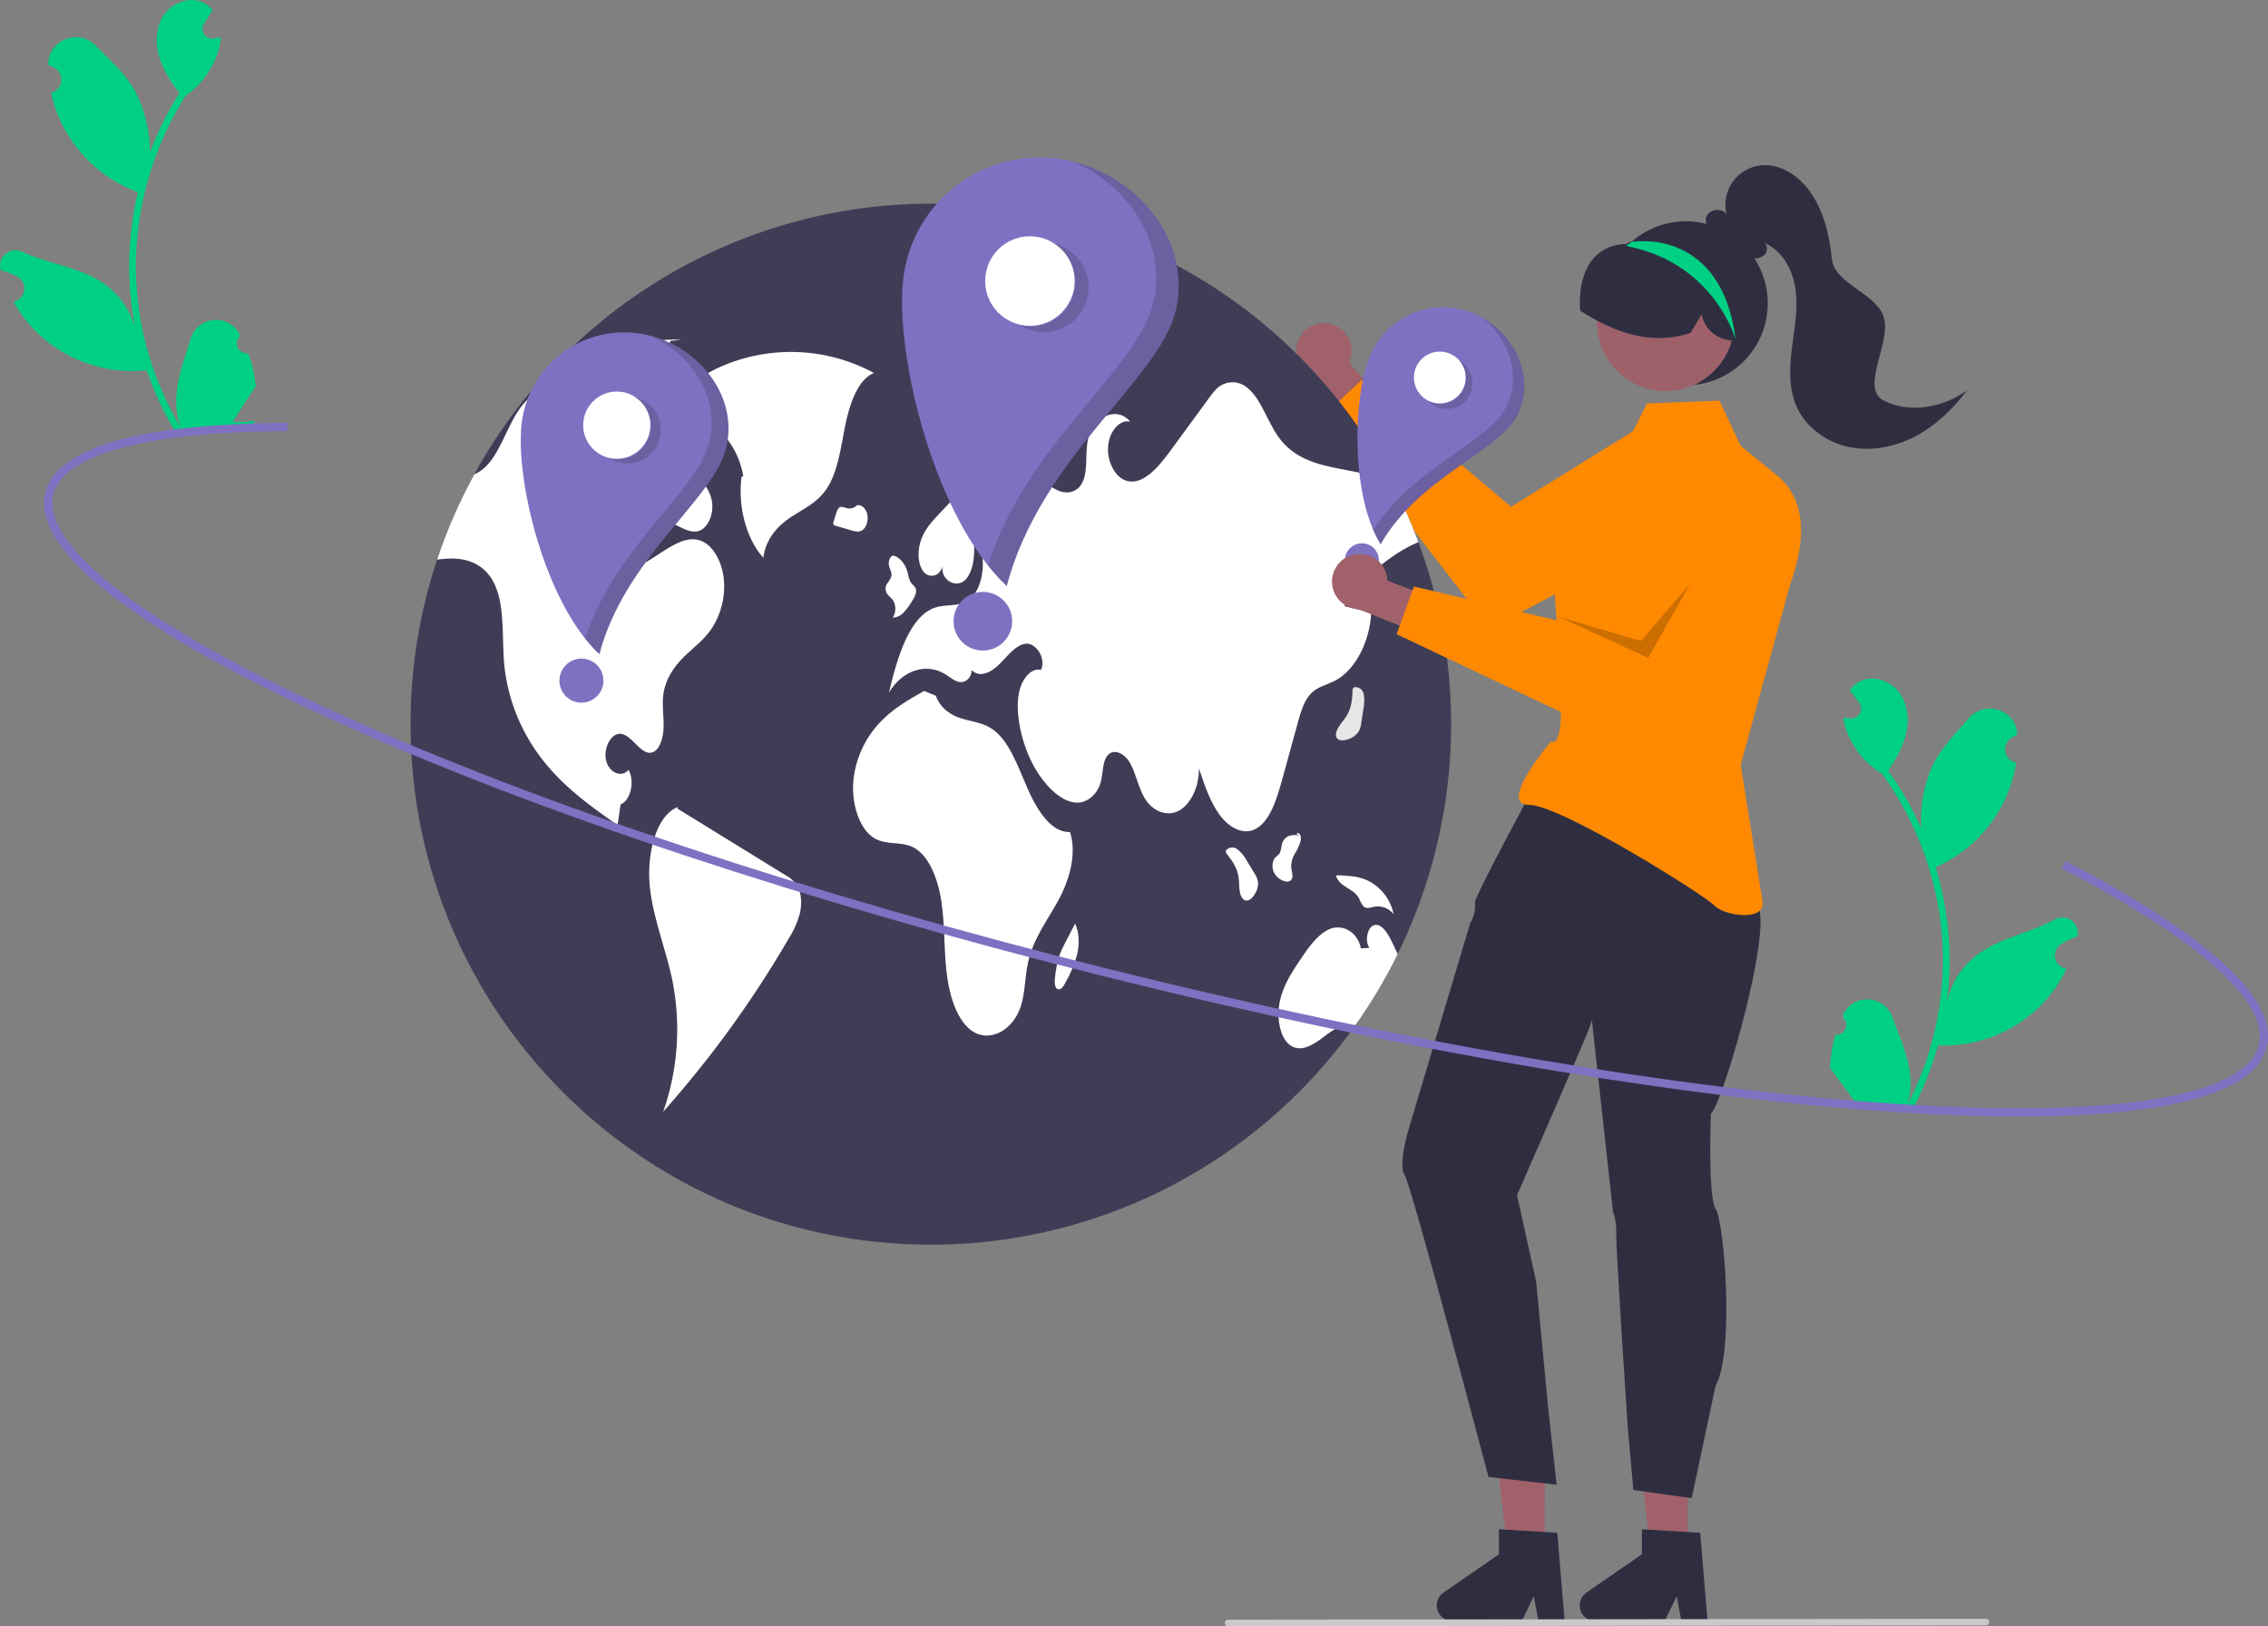 <svg width="438" height="314" viewBox="0 0 438 314" fill="none" xmlns="http://www.w3.org/2000/svg">
<rect x="0" y="0" width="438" height="314" fill="#808080" stroke="none"/>
<g clip-path="url(#clip0_9_2)">
<path d="M354.468 199.797C354.859 199.833 355.252 199.748 355.594 199.553C355.936 199.359 356.209 199.064 356.378 198.708C356.546 198.353 356.601 197.954 356.535 197.566C356.47 197.178 356.287 196.82 356.011 196.54C355.971 196.346 355.943 196.206 355.904 196.012C355.923 195.971 355.942 195.93 355.962 195.889C356.4 194.973 357.1 194.208 357.972 193.689C358.844 193.17 359.851 192.92 360.864 192.971C361.878 193.022 362.854 193.371 363.67 193.975C364.486 194.579 365.105 195.411 365.45 196.366C366.828 200.178 368.63 204.015 368.932 207.992C369.065 209.749 368.892 211.517 368.421 213.215C372.437 205.43 374.732 196.873 375.152 188.123C375.255 185.927 375.235 183.728 375.092 181.534C374.974 179.736 374.777 177.947 374.501 176.166C372.992 166.507 369.214 157.343 363.478 149.428C360.604 147.682 358.335 145.096 356.976 142.02C356.483 140.914 356.153 139.742 355.996 138.541C356.326 138.601 356.663 138.644 356.994 138.681C357.098 138.691 357.207 138.702 357.31 138.712L357.349 138.716C357.714 138.749 358.08 138.676 358.405 138.506C358.729 138.336 358.997 138.076 359.177 137.756C359.357 137.437 359.441 137.073 359.419 136.707C359.397 136.341 359.269 135.99 359.052 135.695C358.916 135.512 358.781 135.328 358.645 135.145C358.44 134.862 358.229 134.584 358.023 134.301C357.999 134.274 357.977 134.246 357.956 134.216C357.72 133.894 357.483 133.577 357.247 133.254C357.738 132.565 358.381 131.998 359.127 131.598C361.709 130.243 365.13 131.424 366.84 133.783C368.555 136.142 368.75 139.349 367.985 142.161C367.251 144.55 366.115 146.796 364.627 148.804C364.755 148.985 364.889 149.16 365.017 149.341C367.36 152.662 369.371 156.205 371.023 159.919C370.77 155.833 371.49 151.745 373.124 147.991C374.765 144.499 377.671 141.629 380.25 138.663C383.348 135.102 389.273 136.995 389.57 141.707C389.573 141.752 389.576 141.798 389.579 141.843C389.207 142.031 388.843 142.231 388.486 142.444C388.037 142.715 387.68 143.115 387.463 143.592C387.245 144.069 387.176 144.6 387.266 145.117C387.355 145.633 387.598 146.111 387.964 146.487C388.329 146.863 388.8 147.119 389.313 147.223L389.366 147.234C389.176 148.532 388.888 149.814 388.504 151.069C387.398 154.57 385.581 157.805 383.166 160.571C380.752 163.336 377.792 165.573 374.473 167.141C374.255 167.24 374.043 167.34 373.825 167.433C375.413 172.704 376.309 178.158 376.491 183.66C376.587 186.905 376.422 190.153 375.995 193.371L376.017 193.258C376.882 189.697 378.949 186.544 381.869 184.331C386.204 181.095 392.161 180.106 396.794 177.559C397.287 177.273 397.851 177.135 398.42 177.16C398.989 177.186 399.539 177.373 400.005 177.7C400.47 178.028 400.833 178.482 401.05 179.008C401.266 179.535 401.328 180.113 401.227 180.674C401.219 180.714 401.211 180.753 401.203 180.793C400.518 181.036 399.85 181.32 399.201 181.646C398.83 181.833 398.466 182.033 398.108 182.246C397.66 182.517 397.303 182.917 397.085 183.394C396.867 183.871 396.799 184.402 396.888 184.919C396.978 185.435 397.221 185.913 397.586 186.289C397.952 186.665 398.422 186.921 398.936 187.025L398.989 187.036C399.027 187.043 399.059 187.05 399.097 187.057C397.822 189.744 396.095 192.191 393.99 194.291C391.392 196.831 388.304 198.814 384.913 200.118C381.522 201.421 377.901 202.019 374.272 201.873L374.266 201.872C373.082 206.108 371.461 210.209 369.429 214.109L354.216 213.401C354.17 213.229 354.129 213.052 354.088 212.881C355.492 213.035 356.909 213.017 358.309 212.826C357.244 211.388 356.181 209.939 355.116 208.502C355.093 208.475 355.07 208.446 355.049 208.416C354.51 207.681 353.965 206.95 353.425 206.215L353.425 206.214C353.496 204.039 353.846 201.882 354.467 199.797L354.468 199.797Z" fill="#00D084"/>
<path d="M47.953 68.215C47.564 68.275 47.166 68.215 46.813 68.041C46.46 67.868 46.169 67.591 45.979 67.246C45.789 66.902 45.709 66.507 45.751 66.116C45.792 65.725 45.953 65.356 46.211 65.059C46.239 64.863 46.258 64.722 46.286 64.526C46.264 64.486 46.242 64.446 46.22 64.407C45.726 63.52 44.98 62.799 44.078 62.335C43.175 61.871 42.155 61.683 41.146 61.797C40.138 61.91 39.185 62.32 38.408 62.973C37.631 63.626 37.065 64.495 36.779 65.469C35.639 69.359 34.078 73.3 34.022 77.288C33.998 79.05 34.279 80.803 34.854 82.47C30.365 74.948 27.546 66.549 26.587 57.842C26.348 55.657 26.232 53.46 26.239 51.261C26.246 49.459 26.333 47.661 26.498 45.867C27.407 36.133 30.612 26.754 35.849 18.499C38.609 16.578 40.714 13.857 41.88 10.703C42.304 9.569 42.561 8.379 42.644 7.171C42.318 7.25 41.984 7.314 41.656 7.372C41.553 7.388 41.445 7.406 41.343 7.422L41.304 7.428C40.942 7.484 40.571 7.434 40.237 7.284C39.903 7.135 39.619 6.891 39.42 6.584C39.22 6.276 39.114 5.918 39.114 5.551C39.113 5.185 39.219 4.826 39.418 4.519C39.541 4.327 39.665 4.136 39.789 3.944C39.977 3.649 40.17 3.359 40.358 3.064C40.38 3.036 40.401 3.006 40.42 2.975C40.636 2.639 40.852 2.307 41.068 1.971C40.536 1.313 39.858 0.787 39.089 0.434C36.428 -0.759 33.087 0.631 31.527 3.091C29.96 5.552 29.964 8.765 30.901 11.524C31.781 13.863 33.054 16.035 34.663 17.947C34.546 18.135 34.423 18.319 34.306 18.507C32.173 21.967 30.384 25.627 28.965 29.436C28.966 25.342 27.995 21.306 26.132 17.661C24.278 14.277 21.201 11.591 18.443 8.791C15.131 5.428 9.334 7.684 9.329 12.405C9.329 12.451 9.329 12.496 9.329 12.542C9.711 12.706 10.087 12.883 10.457 13.074C10.921 13.316 11.302 13.694 11.549 14.156C11.796 14.619 11.897 15.145 11.84 15.666C11.782 16.187 11.569 16.679 11.227 17.076C10.886 17.474 10.432 17.759 9.926 17.895L9.874 17.909C10.144 19.193 10.51 20.455 10.971 21.683C12.291 25.11 14.305 28.226 16.886 30.837C19.466 33.448 22.559 35.498 25.969 36.858C26.192 36.943 26.41 37.029 26.633 37.109C25.374 42.468 24.816 47.967 24.975 53.47C25.079 56.715 25.445 59.946 26.069 63.132L26.041 63.02C24.957 59.519 22.699 56.5 19.648 54.472C15.122 51.51 9.115 50.891 4.334 48.635C3.824 48.381 3.252 48.278 2.686 48.338C2.12 48.398 1.583 48.619 1.138 48.975C0.693 49.33 0.359 49.806 0.175 50.345C-0.008 50.884 -0.034 51.465 0.102 52.018C0.112 52.057 0.122 52.096 0.133 52.136C0.831 52.335 1.516 52.578 2.183 52.863C2.565 53.027 2.941 53.204 3.311 53.395C3.776 53.637 4.156 54.014 4.403 54.477C4.65 54.939 4.751 55.466 4.694 55.987C4.637 56.508 4.423 57 4.082 57.397C3.74 57.795 3.287 58.08 2.78 58.216L2.728 58.23C2.691 58.239 2.659 58.248 2.622 58.258C4.06 60.861 5.935 63.196 8.166 65.162C10.915 67.537 14.12 69.325 17.585 70.417C21.05 71.508 24.701 71.88 28.315 71.51L28.32 71.51C29.764 75.664 31.635 79.657 33.904 83.424L49.044 81.777C49.08 81.603 49.109 81.424 49.14 81.25C47.748 81.491 46.332 81.56 44.924 81.457C45.897 79.956 46.869 78.444 47.843 76.943C47.865 76.914 47.885 76.885 47.904 76.854C48.397 76.086 48.896 75.323 49.389 74.556L49.389 74.555C49.185 72.389 48.702 70.258 47.953 68.215L47.953 68.215Z" fill="#00D084"/>
<path d="M257.119 62.602C257.869 62.809 258.564 63.177 259.156 63.681C259.747 64.185 260.222 64.812 260.545 65.519C260.868 66.227 261.032 66.996 261.025 67.773C261.019 68.551 260.842 69.317 260.508 70.019L268.632 79.054L264.347 85.332L253.053 72.411C251.912 71.771 251.045 70.734 250.617 69.497C250.189 68.26 250.23 66.909 250.731 65.7C251.232 64.491 252.159 63.508 253.337 62.937C254.514 62.366 255.86 62.247 257.119 62.602Z" fill="#A0616A"/>
<path d="M333.178 84.788C332.446 83.596 331.485 82.56 330.352 81.739C329.218 80.919 327.934 80.331 326.572 80.008C325.211 79.685 323.799 79.635 322.418 79.859C321.037 80.083 319.714 80.578 318.524 81.315L291.805 97.868L262.984 73.361L255.813 80.04L287.653 121.361L329.035 99.782C328.069 100.286 334.345 86.688 333.178 84.788Z" fill="#FF8900"/>
<path d="M280.247 139.827C280.25 153.027 277.653 166.098 272.604 178.293C267.555 190.489 260.154 201.57 250.823 210.903C241.492 220.237 230.414 227.64 218.222 232.69C206.03 237.74 192.962 240.338 179.766 240.336C124.273 240.336 79.286 195.336 79.286 139.827C79.276 129.03 81.006 118.302 84.41 108.055C91.093 88.044 103.895 70.641 121.007 58.306C138.119 45.971 158.674 39.329 179.766 39.319C197.957 39.312 215.808 44.247 231.414 53.597C247.019 62.946 259.794 76.359 268.374 92.404C270.501 96.362 272.357 100.461 273.928 104.671C274.146 105.258 274.358 105.844 274.564 106.436V106.442C275.485 109.044 276.297 111.694 276.998 114.393C279.162 122.697 280.254 131.245 280.247 139.827Z" fill="#3F3D56"/>
<path d="M168.773 72.015C164.257 69.573 159.244 68.194 154.115 67.984C148.985 67.774 143.876 68.739 139.176 70.804C135.038 72.605 130.68 75.837 129.3 81.673C134.883 78.377 142.111 83.584 143.547 91.938L143.212 92.031C142.453 97.817 144.147 104.117 147.427 107.705C147.857 103.978 150.307 101.442 152.717 99.857C155.126 98.273 157.792 97.122 159.631 94.398C161.812 91.17 162.365 86.451 163.231 82.146C164.098 77.841 165.741 73.215 168.773 72.015Z" fill="white"/>
<path d="M137.52 121.255C135.973 123.578 133.908 125.036 132.055 126.85C130.207 128.671 128.449 131.127 128.08 134.282C127.846 136.304 128.209 138.359 128.158 140.402C128.108 142.446 127.427 144.746 126.037 145.255C123.843 146.047 122.169 141.971 119.913 141.687C118.121 141.463 116.508 144.283 117.027 146.729C117.546 149.174 119.986 150.258 121.387 148.661C122.654 150.788 121.761 154.647 119.858 155.3C119.657 156.64 119.456 157.975 119.26 159.315C114.448 155.948 109.586 152.525 105.494 147.594C100.944 142.157 98.121 135.484 97.389 128.431C96.859 122.763 97.646 116.28 95.044 111.919C92.962 108.429 89.389 107.659 86.174 107.877C85.588 107.916 84.996 107.983 84.41 108.055C86.306 102.358 88.715 96.845 91.606 91.583C92.26 91.302 92.868 90.924 93.409 90.461C96.401 87.92 97.73 82.777 100.158 79.22C100.314 78.992 100.476 78.768 100.643 78.55C103.128 75.306 106.455 73.637 109.67 72.084C116.787 68.628 124.111 65.127 131.625 65.607L129.487 65.814C126.992 72.805 124.495 79.796 121.996 86.787C121.616 87.859 121.233 88.933 120.846 90.008C119.428 93.984 117.965 98.217 118.183 102.667C118.311 105.302 119.227 108.117 120.968 109.021C122.593 109.859 124.368 108.831 125.937 107.815C126.601 107.391 127.26 106.966 127.924 106.536C130.308 105.001 132.948 103.426 135.466 104.454C137.771 105.392 139.474 108.524 139.797 111.902C140.094 115.186 139.293 118.476 137.52 121.255Z" fill="white"/>
<path d="M151.696 168.984C144.735 164.697 137.773 160.409 130.811 156.122L130.93 155.817C126.601 157.466 124.804 165.162 125.52 171.456C126.235 177.75 128.66 183.376 129.886 189.509C131.538 197.901 130.914 206.582 128.08 214.652C137.234 204.378 145.335 193.211 152.262 181.32C153.23 179.822 153.967 178.186 154.45 176.469C154.892 174.641 154.824 172.444 153.938 170.979C153.368 170.138 152.598 169.452 151.696 168.984Z" fill="white"/>
<path d="M124.221 90.981C123.482 92.644 123.198 94.86 123.868 96.581C124.553 98.338 126.002 99.131 127.335 99.793L131.182 101.7C132.462 102.334 133.841 102.975 135.146 102.453C136.719 101.823 137.81 99.356 137.528 97.065C137.227 94.628 135.691 92.951 134.271 91.523C132.283 89.525 130.294 87.527 128.306 85.529L127.186 86.901C125.974 88.084 124.972 89.463 124.221 90.981Z" fill="white"/>
<path d="M259.626 117.04C261.357 117.447 263.087 117.855 264.818 118.262C264.516 124.109 261.619 129.519 257.734 131.479C256.115 132.295 254.312 132.596 252.972 134.12C251.761 135.505 251.147 137.661 250.583 139.721C249.595 143.317 248.607 146.913 247.619 150.509C246.558 154.384 245.196 158.689 242.438 160.085C240.072 161.286 237.364 159.817 235.544 157.355C233.725 154.892 232.614 151.581 231.536 148.354C231.603 151.871 229.968 155.322 227.651 156.545C225.329 157.768 222.504 156.662 220.952 153.932C219.836 151.972 219.373 149.387 218.278 147.399C217.184 145.411 214.89 144.272 213.695 146.137C212.908 147.376 213.009 149.275 212.618 150.85C212.009 153.295 210.167 154.831 208.342 154.965C206.522 155.099 204.747 154.049 203.223 152.625C200.08 149.677 197.764 144.998 196.865 139.799C196.469 137.482 196.357 134.958 197.044 132.786C197.73 130.614 199.388 128.939 201.035 129.352C202.118 127.062 199.98 124.025 198.054 124.293C196.122 124.561 194.61 126.633 193.024 128.224C191.444 129.815 189.234 130.971 187.643 129.391C187.654 130.859 186.459 131.831 185.427 131.708C184.4 131.591 183.484 130.765 182.541 130.178C178.896 127.906 174.268 129.413 171.678 133.713C173.297 126.822 175.669 118.916 180.643 117.296C182.675 116.632 184.891 117.179 186.811 116.029C190.211 113.991 190.897 106.291 187.961 103.114C188.335 106.118 188.263 109.624 186.677 111.679C185.092 113.734 181.765 112.394 181.966 109.356C181.508 111.45 179.23 111.768 178.181 110.16C177.126 108.552 177.215 105.922 177.963 104.001C178.711 102.08 179.984 100.701 181.218 99.378C183.869 96.536 186.56 93.66 189.63 91.873C192.706 90.086 196.256 89.483 199.338 91.259C200.962 92.197 202.391 93.761 204.049 94.587C205.707 95.419 207.812 95.313 208.911 93.37C210.145 91.203 209.564 87.987 210.022 85.279C210.843 80.493 215.627 78.254 218.278 81.415C216.297 80.907 214.248 83.252 214.002 86.094C213.751 88.936 215.186 91.806 217.106 92.666C220.333 94.096 223.492 90.5 225.932 87.172C228.477 83.687 231.026 80.205 233.579 76.724C233.987 76.132 234.445 75.575 234.947 75.06C235.747 74.281 236.812 73.835 237.929 73.812C239.045 73.789 240.128 74.191 240.959 74.938C243.538 77.043 244.75 81.359 246.865 84.33C249.935 88.646 254.53 89.696 258.806 90.533C261.993 91.153 265.182 91.776 268.374 92.404C270.501 96.362 272.357 100.461 273.928 104.671C268.524 106.966 263.539 111.26 259.626 117.04Z" fill="white"/>
<path d="M269.931 184.224C267.539 189.082 264.758 193.737 261.613 198.144C259.604 197.285 257.444 198.82 255.562 200.261C253.597 201.768 251.236 203.237 249.221 201.863C247.161 200.456 246.497 196.52 247.15 193.398C247.803 190.282 249.433 187.803 251.013 185.447C252.687 182.945 254.479 180.349 256.807 179.377C259.141 178.406 262.138 179.779 262.819 183.096L264.472 183.04C263.545 181.767 264.031 179.132 265.275 178.668C266.71 178.127 267.955 180.098 268.803 181.84C269.183 182.627 269.568 183.42 269.931 184.224Z" fill="white"/>
<path d="M206.647 160.638C203.096 160.862 200.282 156.488 198.413 152.186C196.544 147.883 194.838 142.963 191.633 140.773C189.802 139.522 187.715 139.35 185.728 138.744C183.742 138.138 181.663 136.883 180.714 134.328L178.461 133.417C175.486 135.091 172.471 136.795 169.907 139.518C167.032 142.573 165.241 146.49 164.81 150.664C164.38 155.175 165.969 160.205 168.939 161.899C171.285 163.238 174.017 162.394 176.393 163.62C179.363 165.151 181.126 169.6 181.793 173.993C182.461 178.385 182.291 182.95 182.769 187.392C183.246 191.834 184.562 196.457 187.285 198.733C190.693 201.582 195.694 199.215 197.223 194.029C197.973 191.486 197.947 188.615 198.508 185.975C199.495 181.325 202.161 177.875 204.275 174.06C206.389 170.246 208.053 165.065 206.647 160.638Z" fill="white"/>
<path d="M171.552 114.945C171.883 115.25 172.192 115.578 172.477 115.927C172.771 116.435 172.922 117.014 172.912 117.601C172.902 118.188 172.732 118.762 172.42 119.259C172.848 119.235 173.266 119.122 173.648 118.928C174.03 118.734 174.368 118.462 174.639 118.131C175.288 117.393 175.858 116.589 176.341 115.734C176.703 115.143 177.089 114.344 176.843 113.642C176.675 113.163 176.278 112.959 176 112.599C175.559 112.028 175.45 111.121 175.222 110.337C174.729 108.645 173.548 107.4 172.267 107.222L172.445 107.256C171.909 107.44 171.536 108.29 171.654 109.055C171.762 109.752 172.209 110.33 172.165 111.041C172.101 112.063 171.08 112.543 171.017 113.565C171.007 114.077 171.199 114.573 171.552 114.945Z" fill="white"/>
<path d="M165.467 97.579C165.472 97.578 165.478 97.578 165.483 97.576C165.592 97.477 165.693 97.369 165.786 97.254L165.467 97.579Z" fill="#E6E6E6"/>
<path d="M166.532 102.376C167.317 101.871 167.756 100.474 167.496 99.305C167.238 98.143 166.325 97.362 165.483 97.576C165.238 97.824 164.935 98.006 164.601 98.104C164.268 98.202 163.914 98.214 163.575 98.138C163.054 98.004 162.482 97.659 162.031 98.051C161.772 98.344 161.591 98.698 161.505 99.079C161.337 99.592 161.17 100.105 161.003 100.618C160.924 100.802 160.903 101.006 160.944 101.202C160.976 101.281 161.028 101.349 161.094 101.402C161.16 101.455 161.239 101.49 161.323 101.503C162.326 101.799 163.329 102.095 164.332 102.391C165.063 102.606 165.852 102.814 166.532 102.376Z" fill="white"/>
<path d="M242.251 168.6C241.787 167.84 241.324 167.081 240.86 166.322C240.405 165.443 239.782 164.661 239.027 164.02C238.861 163.881 238.669 163.776 238.462 163.713C238.255 163.649 238.038 163.627 237.822 163.649C237.607 163.67 237.398 163.735 237.208 163.838C237.018 163.942 236.85 164.082 236.715 164.252L236.771 164.685C237.828 166.011 238.946 167.485 239.214 169.453C239.32 170.229 239.283 171.032 239.376 171.811C239.469 172.591 239.732 173.399 240.235 173.735C240.965 174.223 241.822 173.504 242.342 172.626C242.806 171.905 243.015 171.049 242.933 170.195C242.818 169.622 242.585 169.079 242.251 168.6Z" fill="white"/>
<path d="M262.885 139.602C263.019 138.722 263.153 137.843 263.287 136.963C263.505 135.997 263.532 134.998 263.367 134.021C263.33 133.808 263.25 133.604 263.133 133.422C263.015 133.24 262.863 133.084 262.684 132.961C262.506 132.839 262.304 132.754 262.092 132.711C261.88 132.667 261.661 132.667 261.449 132.709L261.213 133.077C261.168 134.773 261.075 136.62 260.013 138.299C259.594 138.961 259.049 139.551 258.618 140.207C258.187 140.863 257.868 141.651 258.037 142.232C258.281 143.076 259.4 143.077 260.363 142.741C261.182 142.488 261.893 141.967 262.38 141.262C262.661 140.749 262.832 140.184 262.885 139.602Z" fill="#E6E6E6"/>
<path d="M249.524 169.588C249.751 168.936 249.423 168.188 249.354 167.468C249.321 166.537 249.568 165.618 250.062 164.83C250.553 164.086 250.926 163.269 251.165 162.411C251.266 162.019 251.248 161.607 251.112 161.226C250.959 160.881 250.587 160.724 250.374 160.997L250.83 161.291C250.214 161.181 249.581 161.211 248.979 161.38C248.635 161.512 248.328 161.725 248.084 162C247.839 162.276 247.665 162.606 247.575 162.963C247.5 163.52 247.377 164.069 247.207 164.605C246.935 165.164 246.408 165.351 246.077 165.842C245.851 166.277 245.737 166.762 245.745 167.252C245.754 167.743 245.884 168.224 246.124 168.651C246.539 169.351 247.2 169.871 247.978 170.11C248.535 170.31 249.269 170.321 249.524 169.588Z" fill="white"/>
<path d="M262.476 173.497C262.678 174.021 262.947 174.516 263.279 174.97C263.899 175.595 264.741 175.211 265.494 175.059C266.176 174.951 266.875 175.03 267.517 175.288C268.158 175.545 268.718 175.971 269.137 176.521C268.845 175.065 268.209 173.701 267.281 172.543C266.352 171.385 265.16 170.467 263.804 169.865C262.03 169.142 260.163 169.072 258.318 169.007L258 169.089C258.812 171.452 261.36 171.399 262.476 173.497Z" fill="white"/>
<path d="M207.619 178.331L207.624 178.341C207.655 178.282 207.685 178.222 207.716 178.163L207.619 178.331Z" fill="#E6E6E6"/>
<path d="M205.654 182.135C205.225 182.913 204.857 183.723 204.552 184.557C204.147 185.909 203.88 187.297 203.753 188.702C203.653 189.501 203.622 190.521 204.122 190.91C204.266 191.005 204.44 191.045 204.61 191.022C204.781 190.999 204.938 190.914 205.051 190.784C205.329 190.49 205.556 190.152 205.724 189.783C206.707 188.089 207.471 186.277 207.996 184.39C208.475 182.402 208.47 180.062 207.624 178.341C206.967 179.606 206.311 180.87 205.654 182.135Z" fill="white"/>
<path d="M186.699 80.78C187.011 81.085 187.405 81.292 187.834 81.376C188.262 81.46 188.705 81.416 189.109 81.251C189.946 80.885 190.713 80.378 191.378 79.752C191.928 79.345 192.395 78.835 192.753 78.251C192.95 77.903 193.076 77.518 193.125 77.12C193.173 76.722 193.142 76.319 193.034 75.933C192.724 75.024 191.935 74.72 191.24 74.513C190.127 74.183 189.013 73.853 187.9 73.523L188.705 72.797C187.877 72.352 186.96 73.177 186.442 74.2C186.11 74.867 185.879 75.58 185.755 76.315C185.478 77.919 185.749 79.829 186.699 80.78Z" fill="#E6E6E6"/>
<path d="M206.354 74.18C206.667 74.526 207.101 74.74 207.567 74.777C208.032 74.815 208.494 74.675 208.86 74.384C209.175 74.147 209.436 73.847 209.627 73.503C209.818 73.159 209.935 72.779 209.969 72.386C210.048 71.51 209.615 70.537 208.996 70.461L209.138 69.641C207.946 69.426 206.48 69.383 205.842 70.83C205.627 71.384 205.561 71.985 205.65 72.573C205.74 73.161 205.983 73.715 206.354 74.18Z" fill="#E6E6E6"/>
<path d="M203.728 30.568C196.744 29.78 189.733 31.799 184.238 36.181C178.743 40.564 175.213 46.95 174.425 53.936C172.785 68.483 180.446 100.073 194.415 113.149C200.992 88.096 224.04 73.235 227.09 59.879C230.349 45.607 218.271 32.209 203.728 30.568Z" fill="#7E71C2"/>
<path d="M198.898 62.907C203.671 62.907 207.54 59.037 207.54 54.263C207.54 49.488 203.671 45.618 198.898 45.618C194.125 45.618 190.255 49.488 190.255 54.263C190.255 59.037 194.125 62.907 198.898 62.907Z" fill="white"/>
<path d="M189.811 125.614C192.937 125.614 195.471 123.079 195.471 119.952C195.471 116.825 192.937 114.29 189.811 114.29C186.684 114.29 184.15 116.825 184.15 119.952C184.15 123.079 186.684 125.614 189.811 125.614Z" fill="#7E71C2"/>
<path opacity="0.2" d="M206.049 48.069C207.021 48.654 207.869 49.424 208.544 50.337C209.22 51.249 209.708 52.286 209.983 53.388C210.257 54.489 210.312 55.634 210.145 56.757C209.977 57.879 209.59 58.958 209.005 59.931C208.42 60.904 207.65 61.753 206.738 62.428C205.825 63.103 204.789 63.592 203.688 63.867C201.464 64.421 199.111 64.069 197.146 62.889C199.149 63.334 201.246 63.052 203.06 62.093C204.874 61.134 206.288 59.56 207.048 57.654C207.809 55.747 207.866 53.632 207.21 51.688C206.554 49.743 205.227 48.095 203.467 47.039C204.378 47.241 205.249 47.589 206.049 48.069Z" fill="#231F20"/>
<path opacity="0.2" d="M227.124 59.907C224.074 73.263 201.026 88.124 194.449 113.177C193.135 111.936 191.915 110.599 190.799 109.177C198.19 85.627 219.803 71.317 222.75 58.413C225.387 46.863 217.979 35.886 207.349 31.249C220.216 34.484 230.11 46.828 227.124 59.907Z" fill="#231F20"/>
<path d="M122.74 64.298C117.496 63.706 112.231 65.223 108.104 68.514C103.977 71.805 101.326 76.601 100.735 81.847C99.503 92.772 105.257 116.494 115.747 126.314C120.686 107.5 137.994 96.34 140.284 86.31C142.732 75.592 133.662 65.53 122.74 64.298Z" fill="#7E71C2"/>
<path d="M119.113 88.584C122.697 88.584 125.603 85.678 125.603 82.092C125.603 78.507 122.697 75.6 119.113 75.6C115.529 75.6 112.623 78.507 112.623 82.092C112.623 85.678 115.529 88.584 119.113 88.584Z" fill="white"/>
<path d="M112.289 135.675C114.637 135.675 116.54 133.771 116.54 131.423C116.54 129.074 114.637 127.171 112.289 127.171C109.941 127.171 108.038 129.074 108.038 131.423C108.038 133.771 109.941 135.675 112.289 135.675Z" fill="#7E71C2"/>
<path opacity="0.2" d="M124.483 77.441C125.213 77.88 125.85 78.459 126.357 79.144C126.864 79.829 127.231 80.608 127.437 81.435C127.644 82.262 127.685 83.122 127.559 83.965C127.433 84.808 127.142 85.618 126.703 86.349C126.264 87.08 125.686 87.717 125 88.224C124.315 88.731 123.537 89.098 122.71 89.305C121.883 89.511 121.024 89.552 120.181 89.426C119.338 89.3 118.528 89.009 117.797 88.57C119.302 88.905 120.876 88.693 122.238 87.973C123.601 87.253 124.663 86.071 125.234 84.639C125.805 83.207 125.848 81.619 125.355 80.159C124.862 78.698 123.866 77.46 122.544 76.668C123.228 76.819 123.883 77.08 124.483 77.441Z" fill="#231F20"/>
<path opacity="0.2" d="M140.31 86.331C138.02 96.361 120.711 107.521 115.772 126.335C114.786 125.403 113.869 124.399 113.031 123.331C118.581 105.646 134.812 94.9 137.025 85.209C139.005 76.535 133.442 68.292 125.46 64.81C135.122 67.24 142.552 76.509 140.31 86.331Z" fill="#231F20"/>
<path d="M325.932 299.471H318.806L315.416 271.978L325.933 271.978L325.932 299.471Z" fill="#A0616A"/>
<path d="M329.765 313.005H324.709L323.806 308.23L321.495 313.005H308.084C307.441 313.005 306.815 312.8 306.297 312.419C305.779 312.038 305.397 311.501 305.206 310.887C305.014 310.273 305.024 309.614 305.234 309.007C305.444 308.399 305.842 307.874 306.371 307.508L317.08 300.11V295.282L328.345 295.955L329.765 313.005Z" fill="#2F2E41"/>
<path d="M298.331 299.471H291.206L287.815 271.978L298.333 271.978L298.331 299.471Z" fill="#A0616A"/>
<path d="M302.165 313.005H297.108L296.206 308.23L293.894 313.005H280.483C279.841 313.005 279.215 312.8 278.697 312.419C278.179 312.038 277.796 311.501 277.605 310.887C277.414 310.273 277.424 309.614 277.633 309.007C277.843 308.399 278.241 307.874 278.77 307.508L289.48 300.11V295.282L300.744 295.955L302.165 313.005Z" fill="#2F2E41"/>
<path d="M271.259 226.882C272.623 228.928 287.458 285.175 287.458 285.175L300.612 286.675L299.051 272.523L296.664 247.479L292.969 230.763C292.969 230.763 306.019 201.054 306.844 198.688L307.431 196.989L311.508 234.003C311.992 235.324 312.203 236.73 312.128 238.136C312.006 240.448 314.324 275.231 314.324 275.231L315.438 287.705L326.709 289.271L331.281 267.688C335.099 260.676 332.911 235.762 331.349 233.443C329.788 231.124 330.408 214.974 330.408 214.974C332.402 214.272 344.292 173.718 338.345 173.957C338.727 171.795 339.027 169.865 339.027 169.865L328.704 161.538L302.869 154.82L296.351 151.69C296.351 151.69 284.71 173.221 284.826 174.292C284.987 175.648 284.676 177.018 283.947 178.172L272.193 217.518C272.193 217.518 269.882 224.816 271.259 226.882Z" fill="#2F2E41"/>
<path d="M336.164 86.088L332.054 77.36L318.066 77.898L313.503 86.978C313.503 86.978 300.464 102.557 300.042 107.623C299.511 113.994 303.923 145.219 299.511 143.195C299.511 143.195 289.11 155.406 295.265 155.406C301.419 155.406 329.257 172.886 331.084 174.852C332.91 176.818 341.065 178.092 340.381 173.989C339.697 169.885 336.164 147.69 336.164 147.69L345.728 112.79C348.481 105.256 349.337 96.804 343.115 91.743L336.164 86.088Z" fill="#FF8900"/>
<path d="M284.35 60.398C282.479 59.655 280.48 59.288 278.467 59.318C276.454 59.348 274.467 59.774 272.619 60.572C270.771 61.37 269.098 62.525 267.696 63.969C266.293 65.414 265.189 67.121 264.447 68.993C261.323 76.864 260.806 95.66 266.618 105.081C274.092 92.094 289.213 87.299 292.942 80.307C296.927 72.835 292.219 63.523 284.35 60.398Z" fill="#7E71C2"/>
<path d="M278.058 77.892C280.819 77.892 283.057 75.653 283.057 72.891C283.057 70.129 280.819 67.89 278.058 67.89C275.297 67.89 273.058 70.129 273.058 72.891C273.058 75.653 275.297 77.892 278.058 77.892Z" fill="white"/>
<path d="M263.016 111.454C264.824 111.454 266.29 109.987 266.29 108.178C266.29 106.369 264.824 104.903 263.016 104.903C261.207 104.903 259.741 106.369 259.741 108.178C259.741 109.987 261.207 111.454 263.016 111.454Z" fill="#7E71C2"/>
<path opacity="0.2" d="M282.989 70.52C283.905 71.477 284.403 72.76 284.375 74.085C284.346 75.41 283.792 76.669 282.836 77.586C281.879 78.504 280.598 79.003 279.273 78.976C277.948 78.948 276.689 78.396 275.771 77.44C276.821 77.993 278.034 78.154 279.192 77.894C280.351 77.634 281.379 76.971 282.093 76.022C282.806 75.073 283.159 73.901 283.088 72.716C283.017 71.531 282.527 70.409 281.705 69.553C282.182 69.804 282.616 70.13 282.989 70.52Z" fill="#231F20"/>
<path opacity="0.2" d="M292.957 80.328C289.227 87.32 274.107 92.115 266.633 105.101C266.088 104.209 265.61 103.277 265.202 102.314C272.902 90.291 287.138 85.585 290.742 78.829C293.967 72.783 291.498 65.531 286.268 61.328C292.959 65.088 296.609 73.481 292.957 80.328Z" fill="#231F20"/>
<path d="M261.54 107.051C262.301 106.894 263.088 106.906 263.844 107.085C264.6 107.265 265.307 107.609 265.916 108.092C266.525 108.575 267.021 109.186 267.368 109.881C267.716 110.576 267.907 111.34 267.928 112.117L279.269 116.471L278.305 124.011L262.374 117.636C261.067 117.585 259.824 117.055 258.88 116.148C257.937 115.241 257.359 114.019 257.257 112.714C257.154 111.409 257.533 110.112 258.322 109.068C259.112 108.024 260.257 107.307 261.54 107.051Z" fill="#A0616A"/>
<path d="M340.788 91.513C339.594 90.784 338.268 90.298 336.885 90.082C335.503 89.867 334.092 89.927 332.732 90.258C331.373 90.59 330.093 91.186 328.964 92.014C327.836 92.841 326.882 93.883 326.157 95.081L309.878 121.972L273.07 113.244L269.717 122.453L316.853 144.787L340.726 106.753C344.3 101.728 346.05 94.726 340.788 91.513Z" fill="#FF8900"/>
<path d="M341.396 58.557C341.397 61.149 340.762 63.702 339.547 65.991C338.331 68.28 336.573 70.235 334.425 71.686C332.278 73.136 329.808 74.037 327.231 74.309C324.654 74.582 322.05 74.217 319.647 73.248C317.244 72.279 315.115 70.734 313.448 68.75C311.781 66.766 310.627 64.403 310.086 61.868C309.545 59.333 309.635 56.704 310.347 54.212C311.059 51.72 312.372 49.441 314.17 47.575L314.246 47.499C314.372 47.366 314.499 47.233 314.632 47.106C314.633 47.106 314.634 47.106 314.634 47.106C314.635 47.106 314.636 47.105 314.637 47.105C314.637 47.104 314.638 47.103 314.638 47.102C314.638 47.102 314.638 47.101 314.638 47.1C314.803 46.948 314.968 46.796 315.139 46.65C317.426 44.645 320.243 43.34 323.252 42.895C326.261 42.449 329.335 42.88 332.105 44.136C334.876 45.392 337.226 47.421 338.873 49.978C340.521 52.536 341.397 55.515 341.396 58.557Z" fill="#2F2E41"/>
<path d="M321.667 75.498C328.998 75.498 334.941 69.554 334.941 62.221C334.941 54.888 328.998 48.944 321.667 48.944C314.336 48.944 308.393 54.888 308.393 62.221C308.393 69.554 314.336 75.498 321.667 75.498Z" fill="#9E616A"/>
<path d="M335.762 66.007L333.563 65.619C332.334 65.395 331.203 64.802 330.32 63.918C329.438 63.034 328.846 61.901 328.624 60.672L326.479 64.269L326.385 64.3C321.272 65.999 315.952 65.491 310.125 62.75C308.459 61.959 306.843 61.068 305.285 60.081L305.17 60.009L305.161 59.874C304.864 55.555 305.833 51.946 307.89 49.714C308.68 48.873 309.638 48.21 310.702 47.766C311.766 47.322 312.912 47.109 314.065 47.139C314.147 47.117 314.222 47.076 314.284 47.018C314.314 46.996 314.343 46.974 314.373 46.954V46.932L314.525 46.86C314.853 46.706 315.187 46.558 315.52 46.423C318.147 45.407 321.007 45.151 323.772 45.687C326.537 46.224 329.094 47.529 331.151 49.454C335.239 53.358 337.115 59.911 335.817 65.759L335.762 66.007Z" fill="#2F2E41"/>
<path d="M363.759 77.32C359.242 74.988 365.052 66.524 363.884 61.575C362.717 56.626 354.311 55.035 353.775 49.978C353.24 44.922 351.98 39.707 348.644 35.87C346.513 33.419 343.372 31.609 340.138 31.916C339.044 32.02 337.986 32.358 337.034 32.908C336.083 33.459 335.261 34.207 334.625 35.104C333.989 36 333.553 37.023 333.348 38.103C333.143 39.183 333.173 40.295 333.436 41.362C332.515 40.057 330.132 40.34 329.543 41.824C329.018 43.144 330.177 44.742 331.54 44.859C333.323 47.062 335.366 49.401 338.16 49.845C338.605 49.947 339.068 49.947 339.513 49.844C339.958 49.741 340.374 49.539 340.73 49.252C341.387 48.62 341.438 47.358 340.658 46.886C344.17 48.281 346.229 52.079 346.75 55.823C347.271 59.566 346.55 63.354 346.075 67.104C345.6 70.853 345.395 74.798 346.865 78.28C348.602 82.394 352.6 85.343 356.963 86.288C361.327 87.234 365.974 86.31 369.923 84.228C373.873 82.145 377.166 78.966 379.857 75.403C375.222 78.694 368.81 79.927 363.759 77.32Z" fill="#2F2E41"/>
<path d="M335.198 65.638C335.198 65.638 331.266 50.957 314.41 47.569C314.391 47.562 314.328 47.537 314.246 47.499C314.195 47.468 314.132 47.436 314.069 47.404C314.258 47.297 314.442 47.202 314.632 47.106L314.635 47.106L314.637 47.105L314.638 47.102L314.638 47.1C314.803 46.948 314.968 46.796 315.139 46.65L315.62 46.669C315.62 46.669 332.532 43.99 335.198 65.638Z" fill="#00D084"/>
<path opacity="0.2" d="M326.394 112.746L316.875 123.778L301.145 119.132L318.293 127.036L326.394 112.746Z" fill="black"/>
<path d="M383.533 313.837L237.171 314C237.004 313.999 236.843 313.933 236.725 313.814C236.607 313.696 236.541 313.535 236.541 313.368C236.541 313.2 236.607 313.04 236.725 312.921C236.843 312.803 237.004 312.736 237.171 312.736L383.533 312.572C383.701 312.572 383.862 312.639 383.98 312.758C384.099 312.876 384.165 313.037 384.165 313.205C384.165 313.372 384.099 313.533 383.98 313.652C383.862 313.77 383.701 313.837 383.533 313.837Z" fill="#CACACA"/>
<path d="M389.958 215.594C383.104 215.594 375.593 215.335 367.423 214.817C325.165 212.133 270.429 202.801 213.297 188.54C156.165 174.28 103.463 156.794 64.899 139.305C46.114 130.786 31.696 122.721 22.047 115.335C11.831 107.516 7.362 100.701 8.764 95.079C11.497 84.126 35.691 81.73 55.507 81.649L55.514 83.242C28.302 83.353 12.248 87.694 10.309 95.465C7.84 105.361 27.977 120.812 65.557 137.855C104.036 155.305 156.641 172.757 213.683 186.995C270.724 201.233 325.359 210.549 367.524 213.227C408.701 215.844 433.735 211.668 436.204 201.771C438.253 193.554 424.74 181.45 398.152 167.686L398.884 166.272C418.203 176.273 440.628 190.616 437.749 202.157C436.346 207.779 429.2 211.695 416.51 213.796C409.275 214.994 400.39 215.594 389.958 215.594Z" fill="#7E71C2"/>
</g>
<defs>
<clipPath id="clip0_9_2">
<rect width="438" height="314" fill="white"/>
</clipPath>
</defs>
</svg>
